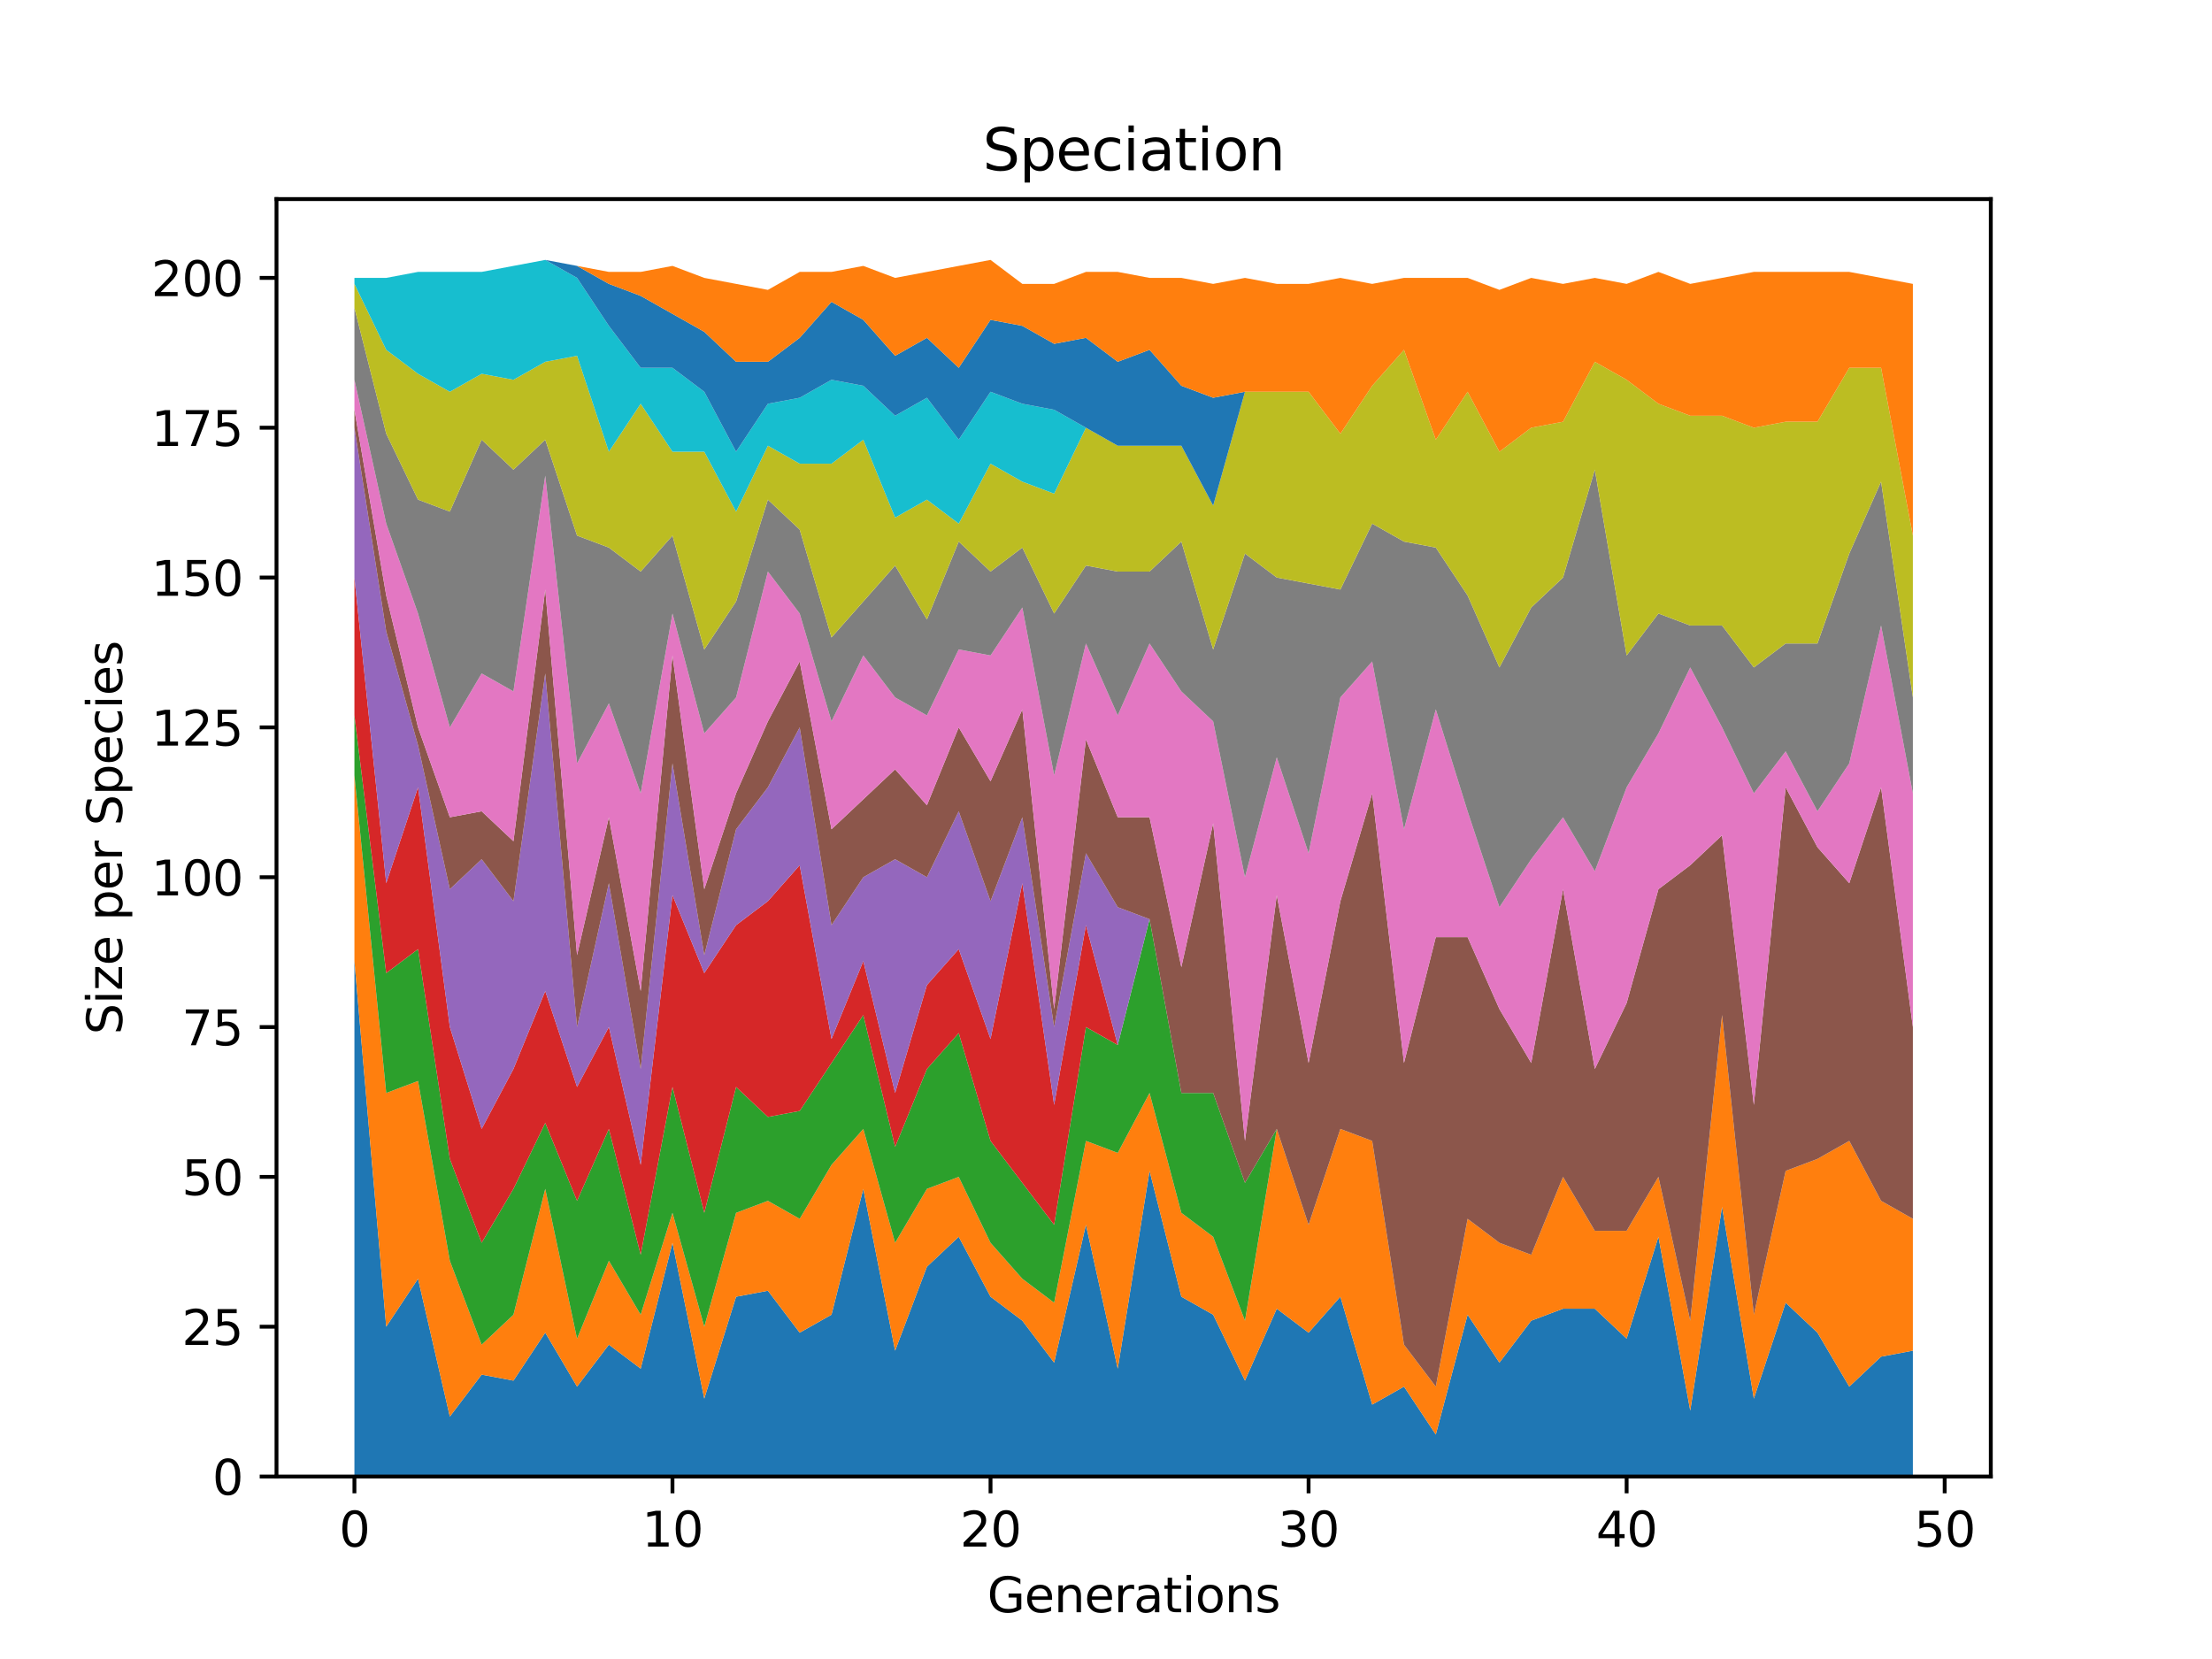 <?xml version="1.0" encoding="utf-8" standalone="no"?>
<!DOCTYPE svg PUBLIC "-//W3C//DTD SVG 1.1//EN"
  "http://www.w3.org/Graphics/SVG/1.1/DTD/svg11.dtd">
<svg xmlns:xlink="http://www.w3.org/1999/xlink" width="460.8pt" height="345.6pt" viewBox="0 0 460.8 345.6" xmlns="http://www.w3.org/2000/svg" version="1.1">
 <defs>
  <style type="text/css">*{stroke-linejoin: round; stroke-linecap: butt}</style>
 </defs>
 <g id="figure_1">
  <g id="patch_1">
   <path d="M 0 345.6 
L 460.8 345.6 
L 460.8 0 
L 0 0 
z
" style="fill: #ffffff"/>
  </g>
  <g id="axes_1">
   <g id="patch_2">
    <path d="M 57.6 307.584 
L 414.72 307.584 
L 414.72 41.472 
L 57.6 41.472 
z
" style="fill: #ffffff"/>
   </g>
   <g id="PolyCollection_1">
    <path d="M 73.833 200.215 
L 73.833 307.584 
L 80.458 307.584 
L 87.084 307.584 
L 93.71 307.584 
L 100.335 307.584 
L 106.961 307.584 
L 113.586 307.584 
L 120.212 307.584 
L 126.838 307.584 
L 133.463 307.584 
L 140.089 307.584 
L 146.714 307.584 
L 153.34 307.584 
L 159.966 307.584 
L 166.591 307.584 
L 173.217 307.584 
L 179.842 307.584 
L 186.468 307.584 
L 193.094 307.584 
L 199.719 307.584 
L 206.345 307.584 
L 212.97 307.584 
L 219.596 307.584 
L 226.222 307.584 
L 232.847 307.584 
L 239.473 307.584 
L 246.098 307.584 
L 252.724 307.584 
L 259.35 307.584 
L 265.975 307.584 
L 272.601 307.584 
L 279.226 307.584 
L 285.852 307.584 
L 292.478 307.584 
L 299.103 307.584 
L 305.729 307.584 
L 312.354 307.584 
L 318.98 307.584 
L 325.606 307.584 
L 332.231 307.584 
L 338.857 307.584 
L 345.482 307.584 
L 352.108 307.584 
L 358.734 307.584 
L 365.359 307.584 
L 371.985 307.584 
L 378.61 307.584 
L 385.236 307.584 
L 391.862 307.584 
L 398.487 307.584 
L 398.487 281.366 
L 398.487 281.366 
L 391.862 282.615 
L 385.236 288.857 
L 378.61 277.621 
L 371.985 271.378 
L 365.359 291.354 
L 358.734 251.403 
L 352.108 293.851 
L 345.482 257.645 
L 338.857 278.869 
L 332.231 272.627 
L 325.606 272.627 
L 318.98 275.124 
L 312.354 283.863 
L 305.729 273.875 
L 299.103 298.845 
L 292.478 288.857 
L 285.852 292.602 
L 279.226 270.13 
L 272.601 277.621 
L 265.975 272.627 
L 259.35 287.608 
L 252.724 273.875 
L 246.098 270.13 
L 239.473 243.912 
L 232.847 285.111 
L 226.222 255.148 
L 219.596 283.863 
L 212.97 275.124 
L 206.345 270.13 
L 199.719 257.645 
L 193.094 263.887 
L 186.468 281.366 
L 179.842 247.657 
L 173.217 273.875 
L 166.591 277.621 
L 159.966 268.881 
L 153.34 270.13 
L 146.714 291.354 
L 140.089 258.894 
L 133.463 285.111 
L 126.838 280.118 
L 120.212 288.857 
L 113.586 277.621 
L 106.961 287.608 
L 100.335 286.36 
L 93.71 295.099 
L 87.084 266.384 
L 80.458 276.372 
L 73.833 200.215 
z
" clip-path="url(#p18961c2642)" style="fill: #1f77b4"/>
   </g>
   <g id="PolyCollection_2">
    <path d="M 73.833 161.513 
L 73.833 200.215 
L 80.458 276.372 
L 87.084 266.384 
L 93.71 295.099 
L 100.335 286.36 
L 106.961 287.608 
L 113.586 277.621 
L 120.212 288.857 
L 126.838 280.118 
L 133.463 285.111 
L 140.089 258.894 
L 146.714 291.354 
L 153.34 270.13 
L 159.966 268.881 
L 166.591 277.621 
L 173.217 273.875 
L 179.842 247.657 
L 186.468 281.366 
L 193.094 263.887 
L 199.719 257.645 
L 206.345 270.13 
L 212.97 275.124 
L 219.596 283.863 
L 226.222 255.148 
L 232.847 285.111 
L 239.473 243.912 
L 246.098 270.13 
L 252.724 273.875 
L 259.35 287.608 
L 265.975 272.627 
L 272.601 277.621 
L 279.226 270.13 
L 285.852 292.602 
L 292.478 288.857 
L 299.103 298.845 
L 305.729 273.875 
L 312.354 283.863 
L 318.98 275.124 
L 325.606 272.627 
L 332.231 272.627 
L 338.857 278.869 
L 345.482 257.645 
L 352.108 293.851 
L 358.734 251.403 
L 365.359 291.354 
L 371.985 271.378 
L 378.61 277.621 
L 385.236 288.857 
L 391.862 282.615 
L 398.487 281.366 
L 398.487 253.9 
L 398.487 253.9 
L 391.862 250.154 
L 385.236 237.67 
L 378.61 241.415 
L 371.985 243.912 
L 365.359 273.875 
L 358.734 211.452 
L 352.108 275.124 
L 345.482 245.16 
L 338.857 256.397 
L 332.231 256.397 
L 325.606 245.16 
L 318.98 261.391 
L 312.354 258.894 
L 305.729 253.9 
L 299.103 288.857 
L 292.478 280.118 
L 285.852 237.67 
L 279.226 235.173 
L 272.601 255.148 
L 265.975 235.173 
L 259.35 275.124 
L 252.724 257.645 
L 246.098 252.651 
L 239.473 227.682 
L 232.847 240.166 
L 226.222 237.67 
L 219.596 271.378 
L 212.97 266.384 
L 206.345 258.894 
L 199.719 245.16 
L 193.094 247.657 
L 186.468 258.894 
L 179.842 235.173 
L 173.217 242.663 
L 166.591 253.9 
L 159.966 250.154 
L 153.34 252.651 
L 146.714 276.372 
L 140.089 252.651 
L 133.463 273.875 
L 126.838 262.639 
L 120.212 278.869 
L 113.586 247.657 
L 106.961 273.875 
L 100.335 280.118 
L 93.71 262.639 
L 87.084 225.185 
L 80.458 227.682 
L 73.833 161.513 
z
" clip-path="url(#p18961c2642)" style="fill: #ff7f0e"/>
   </g>
   <g id="PolyCollection_3">
    <path d="M 73.833 149.028 
L 73.833 161.513 
L 80.458 227.682 
L 87.084 225.185 
L 93.71 262.639 
L 100.335 280.118 
L 106.961 273.875 
L 113.586 247.657 
L 120.212 278.869 
L 126.838 262.639 
L 133.463 273.875 
L 140.089 252.651 
L 146.714 276.372 
L 153.34 252.651 
L 159.966 250.154 
L 166.591 253.9 
L 173.217 242.663 
L 179.842 235.173 
L 186.468 258.894 
L 193.094 247.657 
L 199.719 245.16 
L 206.345 258.894 
L 212.97 266.384 
L 219.596 271.378 
L 226.222 237.67 
L 232.847 240.166 
L 239.473 227.682 
L 246.098 252.651 
L 252.724 257.645 
L 259.35 275.124 
L 265.975 235.173 
L 272.601 255.148 
L 279.226 235.173 
L 285.852 237.67 
L 292.478 280.118 
L 299.103 288.857 
L 305.729 253.9 
L 312.354 258.894 
L 318.98 261.391 
L 325.606 245.16 
L 332.231 256.397 
L 338.857 256.397 
L 345.482 245.16 
L 352.108 275.124 
L 358.734 211.452 
L 365.359 273.875 
L 371.985 243.912 
L 378.61 241.415 
L 385.236 237.67 
L 391.862 250.154 
L 398.487 253.9 
L 398.487 253.9 
L 398.487 253.9 
L 391.862 250.154 
L 385.236 237.67 
L 378.61 241.415 
L 371.985 243.912 
L 365.359 273.875 
L 358.734 211.452 
L 352.108 275.124 
L 345.482 245.16 
L 338.857 256.397 
L 332.231 256.397 
L 325.606 245.16 
L 318.98 261.391 
L 312.354 258.894 
L 305.729 253.9 
L 299.103 288.857 
L 292.478 280.118 
L 285.852 237.67 
L 279.226 235.173 
L 272.601 255.148 
L 265.975 235.173 
L 259.35 246.409 
L 252.724 227.682 
L 246.098 227.682 
L 239.473 191.476 
L 232.847 217.694 
L 226.222 213.949 
L 219.596 255.148 
L 212.97 246.409 
L 206.345 237.67 
L 199.719 215.197 
L 193.094 222.688 
L 186.468 238.918 
L 179.842 211.452 
L 173.217 221.439 
L 166.591 231.427 
L 159.966 232.676 
L 153.34 226.433 
L 146.714 252.651 
L 140.089 226.433 
L 133.463 261.391 
L 126.838 235.173 
L 120.212 250.154 
L 113.586 233.924 
L 106.961 247.657 
L 100.335 258.894 
L 93.71 241.415 
L 87.084 197.718 
L 80.458 202.712 
L 73.833 149.028 
z
" clip-path="url(#p18961c2642)" style="fill: #2ca02c"/>
   </g>
   <g id="PolyCollection_4">
    <path d="M 73.833 120.313 
L 73.833 149.028 
L 80.458 202.712 
L 87.084 197.718 
L 93.71 241.415 
L 100.335 258.894 
L 106.961 247.657 
L 113.586 233.924 
L 120.212 250.154 
L 126.838 235.173 
L 133.463 261.391 
L 140.089 226.433 
L 146.714 252.651 
L 153.34 226.433 
L 159.966 232.676 
L 166.591 231.427 
L 173.217 221.439 
L 179.842 211.452 
L 186.468 238.918 
L 193.094 222.688 
L 199.719 215.197 
L 206.345 237.67 
L 212.97 246.409 
L 219.596 255.148 
L 226.222 213.949 
L 232.847 217.694 
L 239.473 191.476 
L 246.098 227.682 
L 252.724 227.682 
L 259.35 246.409 
L 265.975 235.173 
L 272.601 255.148 
L 279.226 235.173 
L 285.852 237.67 
L 292.478 280.118 
L 299.103 288.857 
L 305.729 253.9 
L 312.354 258.894 
L 318.98 261.391 
L 325.606 245.16 
L 332.231 256.397 
L 338.857 256.397 
L 345.482 245.16 
L 352.108 275.124 
L 358.734 211.452 
L 365.359 273.875 
L 371.985 243.912 
L 378.61 241.415 
L 385.236 237.67 
L 391.862 250.154 
L 398.487 253.9 
L 398.487 253.9 
L 398.487 253.9 
L 391.862 250.154 
L 385.236 237.67 
L 378.61 241.415 
L 371.985 243.912 
L 365.359 273.875 
L 358.734 211.452 
L 352.108 275.124 
L 345.482 245.16 
L 338.857 256.397 
L 332.231 256.397 
L 325.606 245.16 
L 318.98 261.391 
L 312.354 258.894 
L 305.729 253.9 
L 299.103 288.857 
L 292.478 280.118 
L 285.852 237.67 
L 279.226 235.173 
L 272.601 255.148 
L 265.975 235.173 
L 259.35 246.409 
L 252.724 227.682 
L 246.098 227.682 
L 239.473 191.476 
L 232.847 217.694 
L 226.222 192.724 
L 219.596 230.179 
L 212.97 183.985 
L 206.345 216.445 
L 199.719 197.718 
L 193.094 205.209 
L 186.468 227.682 
L 179.842 200.215 
L 173.217 216.445 
L 166.591 180.24 
L 159.966 187.731 
L 153.34 192.724 
L 146.714 202.712 
L 140.089 186.482 
L 133.463 242.663 
L 126.838 213.949 
L 120.212 226.433 
L 113.586 206.458 
L 106.961 222.688 
L 100.335 235.173 
L 93.71 213.949 
L 87.084 164.01 
L 80.458 183.985 
L 73.833 120.313 
z
" clip-path="url(#p18961c2642)" style="fill: #d62728"/>
   </g>
   <g id="PolyCollection_5">
    <path d="M 73.833 89.101 
L 73.833 120.313 
L 80.458 183.985 
L 87.084 164.01 
L 93.71 213.949 
L 100.335 235.173 
L 106.961 222.688 
L 113.586 206.458 
L 120.212 226.433 
L 126.838 213.949 
L 133.463 242.663 
L 140.089 186.482 
L 146.714 202.712 
L 153.34 192.724 
L 159.966 187.731 
L 166.591 180.24 
L 173.217 216.445 
L 179.842 200.215 
L 186.468 227.682 
L 193.094 205.209 
L 199.719 197.718 
L 206.345 216.445 
L 212.97 183.985 
L 219.596 230.179 
L 226.222 192.724 
L 232.847 217.694 
L 239.473 191.476 
L 246.098 227.682 
L 252.724 227.682 
L 259.35 246.409 
L 265.975 235.173 
L 272.601 255.148 
L 279.226 235.173 
L 285.852 237.67 
L 292.478 280.118 
L 299.103 288.857 
L 305.729 253.9 
L 312.354 258.894 
L 318.98 261.391 
L 325.606 245.16 
L 332.231 256.397 
L 338.857 256.397 
L 345.482 245.16 
L 352.108 275.124 
L 358.734 211.452 
L 365.359 273.875 
L 371.985 243.912 
L 378.61 241.415 
L 385.236 237.67 
L 391.862 250.154 
L 398.487 253.9 
L 398.487 253.9 
L 398.487 253.9 
L 391.862 250.154 
L 385.236 237.67 
L 378.61 241.415 
L 371.985 243.912 
L 365.359 273.875 
L 358.734 211.452 
L 352.108 275.124 
L 345.482 245.16 
L 338.857 256.397 
L 332.231 256.397 
L 325.606 245.16 
L 318.98 261.391 
L 312.354 258.894 
L 305.729 253.9 
L 299.103 288.857 
L 292.478 280.118 
L 285.852 237.67 
L 279.226 235.173 
L 272.601 255.148 
L 265.975 235.173 
L 259.35 246.409 
L 252.724 227.682 
L 246.098 227.682 
L 239.473 191.476 
L 232.847 188.979 
L 226.222 177.743 
L 219.596 213.949 
L 212.97 170.252 
L 206.345 187.731 
L 199.719 169.004 
L 193.094 182.737 
L 186.468 178.991 
L 179.842 182.737 
L 173.217 192.724 
L 166.591 151.525 
L 159.966 164.01 
L 153.34 172.749 
L 146.714 198.967 
L 140.089 159.016 
L 133.463 222.688 
L 126.838 183.985 
L 120.212 213.949 
L 113.586 140.289 
L 106.961 187.731 
L 100.335 178.991 
L 93.71 185.234 
L 87.084 155.27 
L 80.458 131.549 
L 73.833 89.101 
z
" clip-path="url(#p18961c2642)" style="fill: #9467bd"/>
   </g>
   <g id="PolyCollection_6">
    <path d="M 73.833 85.356 
L 73.833 89.101 
L 80.458 131.549 
L 87.084 155.27 
L 93.71 185.234 
L 100.335 178.991 
L 106.961 187.731 
L 113.586 140.289 
L 120.212 213.949 
L 126.838 183.985 
L 133.463 222.688 
L 140.089 159.016 
L 146.714 198.967 
L 153.34 172.749 
L 159.966 164.01 
L 166.591 151.525 
L 173.217 192.724 
L 179.842 182.737 
L 186.468 178.991 
L 193.094 182.737 
L 199.719 169.004 
L 206.345 187.731 
L 212.97 170.252 
L 219.596 213.949 
L 226.222 177.743 
L 232.847 188.979 
L 239.473 191.476 
L 246.098 227.682 
L 252.724 227.682 
L 259.35 246.409 
L 265.975 235.173 
L 272.601 255.148 
L 279.226 235.173 
L 285.852 237.67 
L 292.478 280.118 
L 299.103 288.857 
L 305.729 253.9 
L 312.354 258.894 
L 318.98 261.391 
L 325.606 245.16 
L 332.231 256.397 
L 338.857 256.397 
L 345.482 245.16 
L 352.108 275.124 
L 358.734 211.452 
L 365.359 273.875 
L 371.985 243.912 
L 378.61 241.415 
L 385.236 237.67 
L 391.862 250.154 
L 398.487 253.9 
L 398.487 213.949 
L 398.487 213.949 
L 391.862 164.01 
L 385.236 183.985 
L 378.61 176.494 
L 371.985 164.01 
L 365.359 230.179 
L 358.734 173.997 
L 352.108 180.24 
L 345.482 185.234 
L 338.857 208.955 
L 332.231 222.688 
L 325.606 185.234 
L 318.98 221.439 
L 312.354 210.203 
L 305.729 195.221 
L 299.103 195.221 
L 292.478 221.439 
L 285.852 165.258 
L 279.226 187.731 
L 272.601 221.439 
L 265.975 186.482 
L 259.35 237.67 
L 252.724 171.5 
L 246.098 201.464 
L 239.473 170.252 
L 232.847 170.252 
L 226.222 154.022 
L 219.596 210.203 
L 212.97 147.779 
L 206.345 162.761 
L 199.719 151.525 
L 193.094 167.755 
L 186.468 160.264 
L 179.842 166.507 
L 173.217 172.749 
L 166.591 137.792 
L 159.966 150.276 
L 153.34 165.258 
L 146.714 185.234 
L 140.089 136.543 
L 133.463 206.458 
L 126.838 170.252 
L 120.212 198.967 
L 113.586 122.81 
L 106.961 175.246 
L 100.335 169.004 
L 93.71 170.252 
L 87.084 151.525 
L 80.458 124.058 
L 73.833 85.356 
z
" clip-path="url(#p18961c2642)" style="fill: #8c564b"/>
   </g>
   <g id="PolyCollection_7">
    <path d="M 73.833 79.113 
L 73.833 85.356 
L 80.458 124.058 
L 87.084 151.525 
L 93.71 170.252 
L 100.335 169.004 
L 106.961 175.246 
L 113.586 122.81 
L 120.212 198.967 
L 126.838 170.252 
L 133.463 206.458 
L 140.089 136.543 
L 146.714 185.234 
L 153.34 165.258 
L 159.966 150.276 
L 166.591 137.792 
L 173.217 172.749 
L 179.842 166.507 
L 186.468 160.264 
L 193.094 167.755 
L 199.719 151.525 
L 206.345 162.761 
L 212.97 147.779 
L 219.596 210.203 
L 226.222 154.022 
L 232.847 170.252 
L 239.473 170.252 
L 246.098 201.464 
L 252.724 171.5 
L 259.35 237.67 
L 265.975 186.482 
L 272.601 221.439 
L 279.226 187.731 
L 285.852 165.258 
L 292.478 221.439 
L 299.103 195.221 
L 305.729 195.221 
L 312.354 210.203 
L 318.98 221.439 
L 325.606 185.234 
L 332.231 222.688 
L 338.857 208.955 
L 345.482 185.234 
L 352.108 180.24 
L 358.734 173.997 
L 365.359 230.179 
L 371.985 164.01 
L 378.61 176.494 
L 385.236 183.985 
L 391.862 164.01 
L 398.487 213.949 
L 398.487 165.258 
L 398.487 165.258 
L 391.862 130.301 
L 385.236 159.016 
L 378.61 169.004 
L 371.985 156.519 
L 365.359 165.258 
L 358.734 151.525 
L 352.108 139.04 
L 345.482 152.773 
L 338.857 164.01 
L 332.231 181.488 
L 325.606 170.252 
L 318.98 178.991 
L 312.354 188.979 
L 305.729 169.004 
L 299.103 147.779 
L 292.478 172.749 
L 285.852 137.792 
L 279.226 145.283 
L 272.601 177.743 
L 265.975 157.767 
L 259.35 182.737 
L 252.724 150.276 
L 246.098 144.034 
L 239.473 134.046 
L 232.847 149.028 
L 226.222 134.046 
L 219.596 161.513 
L 212.97 126.555 
L 206.345 136.543 
L 199.719 135.295 
L 193.094 149.028 
L 186.468 145.283 
L 179.842 136.543 
L 173.217 150.276 
L 166.591 127.804 
L 159.966 119.065 
L 153.34 145.283 
L 146.714 152.773 
L 140.089 127.804 
L 133.463 165.258 
L 126.838 146.531 
L 120.212 159.016 
L 113.586 99.089 
L 106.961 144.034 
L 100.335 140.289 
L 93.71 151.525 
L 87.084 127.804 
L 80.458 109.077 
L 73.833 79.113 
z
" clip-path="url(#p18961c2642)" style="fill: #e377c2"/>
   </g>
   <g id="PolyCollection_8">
    <path d="M 73.833 64.132 
L 73.833 79.113 
L 80.458 109.077 
L 87.084 127.804 
L 93.71 151.525 
L 100.335 140.289 
L 106.961 144.034 
L 113.586 99.089 
L 120.212 159.016 
L 126.838 146.531 
L 133.463 165.258 
L 140.089 127.804 
L 146.714 152.773 
L 153.34 145.283 
L 159.966 119.065 
L 166.591 127.804 
L 173.217 150.276 
L 179.842 136.543 
L 186.468 145.283 
L 193.094 149.028 
L 199.719 135.295 
L 206.345 136.543 
L 212.97 126.555 
L 219.596 161.513 
L 226.222 134.046 
L 232.847 149.028 
L 239.473 134.046 
L 246.098 144.034 
L 252.724 150.276 
L 259.35 182.737 
L 265.975 157.767 
L 272.601 177.743 
L 279.226 145.283 
L 285.852 137.792 
L 292.478 172.749 
L 299.103 147.779 
L 305.729 169.004 
L 312.354 188.979 
L 318.98 178.991 
L 325.606 170.252 
L 332.231 181.488 
L 338.857 164.01 
L 345.482 152.773 
L 352.108 139.04 
L 358.734 151.525 
L 365.359 165.258 
L 371.985 156.519 
L 378.61 169.004 
L 385.236 159.016 
L 391.862 130.301 
L 398.487 165.258 
L 398.487 145.283 
L 398.487 145.283 
L 391.862 100.337 
L 385.236 115.319 
L 378.61 134.046 
L 371.985 134.046 
L 365.359 139.04 
L 358.734 130.301 
L 352.108 130.301 
L 345.482 127.804 
L 338.857 136.543 
L 332.231 97.841 
L 325.606 120.313 
L 318.98 126.555 
L 312.354 139.04 
L 305.729 124.058 
L 299.103 114.071 
L 292.478 112.822 
L 285.852 109.077 
L 279.226 122.81 
L 272.601 121.562 
L 265.975 120.313 
L 259.35 115.319 
L 252.724 135.295 
L 246.098 112.822 
L 239.473 119.065 
L 232.847 119.065 
L 226.222 117.816 
L 219.596 127.804 
L 212.97 114.071 
L 206.345 119.065 
L 199.719 112.822 
L 193.094 129.052 
L 186.468 117.816 
L 179.842 125.307 
L 173.217 132.798 
L 166.591 110.325 
L 159.966 104.083 
L 153.34 125.307 
L 146.714 135.295 
L 140.089 111.574 
L 133.463 119.065 
L 126.838 114.071 
L 120.212 111.574 
L 113.586 91.598 
L 106.961 97.841 
L 100.335 91.598 
L 93.71 106.58 
L 87.084 104.083 
L 80.458 90.35 
L 73.833 64.132 
z
" clip-path="url(#p18961c2642)" style="fill: #7f7f7f"/>
   </g>
   <g id="PolyCollection_9">
    <path d="M 73.833 59.138 
L 73.833 64.132 
L 80.458 90.35 
L 87.084 104.083 
L 93.71 106.58 
L 100.335 91.598 
L 106.961 97.841 
L 113.586 91.598 
L 120.212 111.574 
L 126.838 114.071 
L 133.463 119.065 
L 140.089 111.574 
L 146.714 135.295 
L 153.34 125.307 
L 159.966 104.083 
L 166.591 110.325 
L 173.217 132.798 
L 179.842 125.307 
L 186.468 117.816 
L 193.094 129.052 
L 199.719 112.822 
L 206.345 119.065 
L 212.97 114.071 
L 219.596 127.804 
L 226.222 117.816 
L 232.847 119.065 
L 239.473 119.065 
L 246.098 112.822 
L 252.724 135.295 
L 259.35 115.319 
L 265.975 120.313 
L 272.601 121.562 
L 279.226 122.81 
L 285.852 109.077 
L 292.478 112.822 
L 299.103 114.071 
L 305.729 124.058 
L 312.354 139.04 
L 318.98 126.555 
L 325.606 120.313 
L 332.231 97.841 
L 338.857 136.543 
L 345.482 127.804 
L 352.108 130.301 
L 358.734 130.301 
L 365.359 139.04 
L 371.985 134.046 
L 378.61 134.046 
L 385.236 115.319 
L 391.862 100.337 
L 398.487 145.283 
L 398.487 111.574 
L 398.487 111.574 
L 391.862 76.617 
L 385.236 76.617 
L 378.61 87.853 
L 371.985 87.853 
L 365.359 89.101 
L 358.734 86.604 
L 352.108 86.604 
L 345.482 84.107 
L 338.857 79.113 
L 332.231 75.368 
L 325.606 87.853 
L 318.98 89.101 
L 312.354 94.095 
L 305.729 81.61 
L 299.103 91.598 
L 292.478 72.871 
L 285.852 80.362 
L 279.226 90.35 
L 272.601 81.61 
L 265.975 81.61 
L 259.35 81.61 
L 252.724 105.331 
L 246.098 92.847 
L 239.473 92.847 
L 232.847 92.847 
L 226.222 89.101 
L 219.596 102.834 
L 212.97 100.337 
L 206.345 96.592 
L 199.719 109.077 
L 193.094 104.083 
L 186.468 107.828 
L 179.842 91.598 
L 173.217 96.592 
L 166.591 96.592 
L 159.966 92.847 
L 153.34 106.58 
L 146.714 94.095 
L 140.089 94.095 
L 133.463 84.107 
L 126.838 94.095 
L 120.212 74.12 
L 113.586 75.368 
L 106.961 79.113 
L 100.335 77.865 
L 93.71 81.61 
L 87.084 77.865 
L 80.458 72.871 
L 73.833 59.138 
z
" clip-path="url(#p18961c2642)" style="fill: #bcbd22"/>
   </g>
   <g id="PolyCollection_10">
    <path d="M 73.833 57.889 
L 73.833 59.138 
L 80.458 72.871 
L 87.084 77.865 
L 93.71 81.61 
L 100.335 77.865 
L 106.961 79.113 
L 113.586 75.368 
L 120.212 74.12 
L 126.838 94.095 
L 133.463 84.107 
L 140.089 94.095 
L 146.714 94.095 
L 153.34 106.58 
L 159.966 92.847 
L 166.591 96.592 
L 173.217 96.592 
L 179.842 91.598 
L 186.468 107.828 
L 193.094 104.083 
L 199.719 109.077 
L 206.345 96.592 
L 212.97 100.337 
L 219.596 102.834 
L 226.222 89.101 
L 232.847 92.847 
L 239.473 92.847 
L 246.098 92.847 
L 252.724 105.331 
L 259.35 81.61 
L 265.975 81.61 
L 272.601 81.61 
L 279.226 90.35 
L 285.852 80.362 
L 292.478 72.871 
L 299.103 91.598 
L 305.729 81.61 
L 312.354 94.095 
L 318.98 89.101 
L 325.606 87.853 
L 332.231 75.368 
L 338.857 79.113 
L 345.482 84.107 
L 352.108 86.604 
L 358.734 86.604 
L 365.359 89.101 
L 371.985 87.853 
L 378.61 87.853 
L 385.236 76.617 
L 391.862 76.617 
L 398.487 111.574 
L 398.487 111.574 
L 398.487 111.574 
L 391.862 76.617 
L 385.236 76.617 
L 378.61 87.853 
L 371.985 87.853 
L 365.359 89.101 
L 358.734 86.604 
L 352.108 86.604 
L 345.482 84.107 
L 338.857 79.113 
L 332.231 75.368 
L 325.606 87.853 
L 318.98 89.101 
L 312.354 94.095 
L 305.729 81.61 
L 299.103 91.598 
L 292.478 72.871 
L 285.852 80.362 
L 279.226 90.35 
L 272.601 81.61 
L 265.975 81.61 
L 259.35 81.61 
L 252.724 105.331 
L 246.098 92.847 
L 239.473 92.847 
L 232.847 92.847 
L 226.222 89.101 
L 219.596 85.356 
L 212.97 84.107 
L 206.345 81.61 
L 199.719 91.598 
L 193.094 82.859 
L 186.468 86.604 
L 179.842 80.362 
L 173.217 79.113 
L 166.591 82.859 
L 159.966 84.107 
L 153.34 94.095 
L 146.714 81.61 
L 140.089 76.617 
L 133.463 76.617 
L 126.838 67.877 
L 120.212 57.889 
L 113.586 54.144 
L 106.961 55.392 
L 100.335 56.641 
L 93.71 56.641 
L 87.084 56.641 
L 80.458 57.889 
L 73.833 57.889 
z
" clip-path="url(#p18961c2642)" style="fill: #17becf"/>
   </g>
   <g id="PolyCollection_11">
    <path d="M 73.833 57.889 
L 73.833 57.889 
L 80.458 57.889 
L 87.084 56.641 
L 93.71 56.641 
L 100.335 56.641 
L 106.961 55.392 
L 113.586 54.144 
L 120.212 57.889 
L 126.838 67.877 
L 133.463 76.617 
L 140.089 76.617 
L 146.714 81.61 
L 153.34 94.095 
L 159.966 84.107 
L 166.591 82.859 
L 173.217 79.113 
L 179.842 80.362 
L 186.468 86.604 
L 193.094 82.859 
L 199.719 91.598 
L 206.345 81.61 
L 212.97 84.107 
L 219.596 85.356 
L 226.222 89.101 
L 232.847 92.847 
L 239.473 92.847 
L 246.098 92.847 
L 252.724 105.331 
L 259.35 81.61 
L 265.975 81.61 
L 272.601 81.61 
L 279.226 90.35 
L 285.852 80.362 
L 292.478 72.871 
L 299.103 91.598 
L 305.729 81.61 
L 312.354 94.095 
L 318.98 89.101 
L 325.606 87.853 
L 332.231 75.368 
L 338.857 79.113 
L 345.482 84.107 
L 352.108 86.604 
L 358.734 86.604 
L 365.359 89.101 
L 371.985 87.853 
L 378.61 87.853 
L 385.236 76.617 
L 391.862 76.617 
L 398.487 111.574 
L 398.487 111.574 
L 398.487 111.574 
L 391.862 76.617 
L 385.236 76.617 
L 378.61 87.853 
L 371.985 87.853 
L 365.359 89.101 
L 358.734 86.604 
L 352.108 86.604 
L 345.482 84.107 
L 338.857 79.113 
L 332.231 75.368 
L 325.606 87.853 
L 318.98 89.101 
L 312.354 94.095 
L 305.729 81.61 
L 299.103 91.598 
L 292.478 72.871 
L 285.852 80.362 
L 279.226 90.35 
L 272.601 81.61 
L 265.975 81.61 
L 259.35 81.61 
L 252.724 82.859 
L 246.098 80.362 
L 239.473 72.871 
L 232.847 75.368 
L 226.222 70.374 
L 219.596 71.623 
L 212.97 67.877 
L 206.345 66.629 
L 199.719 76.617 
L 193.094 70.374 
L 186.468 74.12 
L 179.842 66.629 
L 173.217 62.883 
L 166.591 70.374 
L 159.966 75.368 
L 153.34 75.368 
L 146.714 69.126 
L 140.089 65.38 
L 133.463 61.635 
L 126.838 59.138 
L 120.212 55.392 
L 113.586 54.144 
L 106.961 55.392 
L 100.335 56.641 
L 93.71 56.641 
L 87.084 56.641 
L 80.458 57.889 
L 73.833 57.889 
z
" clip-path="url(#p18961c2642)" style="fill: #1f77b4"/>
   </g>
   <g id="PolyCollection_12">
    <path d="M 73.833 57.889 
L 73.833 57.889 
L 80.458 57.889 
L 87.084 56.641 
L 93.71 56.641 
L 100.335 56.641 
L 106.961 55.392 
L 113.586 54.144 
L 120.212 55.392 
L 126.838 59.138 
L 133.463 61.635 
L 140.089 65.38 
L 146.714 69.126 
L 153.34 75.368 
L 159.966 75.368 
L 166.591 70.374 
L 173.217 62.883 
L 179.842 66.629 
L 186.468 74.12 
L 193.094 70.374 
L 199.719 76.617 
L 206.345 66.629 
L 212.97 67.877 
L 219.596 71.623 
L 226.222 70.374 
L 232.847 75.368 
L 239.473 72.871 
L 246.098 80.362 
L 252.724 82.859 
L 259.35 81.61 
L 265.975 81.61 
L 272.601 81.61 
L 279.226 90.35 
L 285.852 80.362 
L 292.478 72.871 
L 299.103 91.598 
L 305.729 81.61 
L 312.354 94.095 
L 318.98 89.101 
L 325.606 87.853 
L 332.231 75.368 
L 338.857 79.113 
L 345.482 84.107 
L 352.108 86.604 
L 358.734 86.604 
L 365.359 89.101 
L 371.985 87.853 
L 378.61 87.853 
L 385.236 76.617 
L 391.862 76.617 
L 398.487 111.574 
L 398.487 59.138 
L 398.487 59.138 
L 391.862 57.889 
L 385.236 56.641 
L 378.61 56.641 
L 371.985 56.641 
L 365.359 56.641 
L 358.734 57.889 
L 352.108 59.138 
L 345.482 56.641 
L 338.857 59.138 
L 332.231 57.889 
L 325.606 59.138 
L 318.98 57.889 
L 312.354 60.386 
L 305.729 57.889 
L 299.103 57.889 
L 292.478 57.889 
L 285.852 59.138 
L 279.226 57.889 
L 272.601 59.138 
L 265.975 59.138 
L 259.35 57.889 
L 252.724 59.138 
L 246.098 57.889 
L 239.473 57.889 
L 232.847 56.641 
L 226.222 56.641 
L 219.596 59.138 
L 212.97 59.138 
L 206.345 54.144 
L 199.719 55.392 
L 193.094 56.641 
L 186.468 57.889 
L 179.842 55.392 
L 173.217 56.641 
L 166.591 56.641 
L 159.966 60.386 
L 153.34 59.138 
L 146.714 57.889 
L 140.089 55.392 
L 133.463 56.641 
L 126.838 56.641 
L 120.212 55.392 
L 113.586 54.144 
L 106.961 55.392 
L 100.335 56.641 
L 93.71 56.641 
L 87.084 56.641 
L 80.458 57.889 
L 73.833 57.889 
z
" clip-path="url(#p18961c2642)" style="fill: #ff7f0e"/>
   </g>
   <g id="matplotlib.axis_1">
    <g id="xtick_1">
     <g id="line2d_1">
      <defs>
       <path id="me3eb4265bf" d="M 0 0 
L 0 3.5 
" style="stroke: #000000; stroke-width: 0.8"/>
      </defs>
      <g>
       <use xlink:href="#me3eb4265bf" x="73.833" y="307.584" style="stroke: #000000; stroke-width: 0.8"/>
      </g>
     </g>
     <g id="text_1">
      <!-- 0 -->
      <g transform="translate(70.651 322.182) scale(0.1 -0.1)">
       <defs>
        <path id="DejaVuSans-30" d="M 2034 4250 
Q 1547 4250 1301 3770 
Q 1056 3291 1056 2328 
Q 1056 1369 1301 889 
Q 1547 409 2034 409 
Q 2525 409 2770 889 
Q 3016 1369 3016 2328 
Q 3016 3291 2770 3770 
Q 2525 4250 2034 4250 
z
M 2034 4750 
Q 2819 4750 3233 4129 
Q 3647 3509 3647 2328 
Q 3647 1150 3233 529 
Q 2819 -91 2034 -91 
Q 1250 -91 836 529 
Q 422 1150 422 2328 
Q 422 3509 836 4129 
Q 1250 4750 2034 4750 
z
" transform="scale(0.016)"/>
       </defs>
       <use xlink:href="#DejaVuSans-30"/>
      </g>
     </g>
    </g>
    <g id="xtick_2">
     <g id="line2d_2">
      <g>
       <use xlink:href="#me3eb4265bf" x="140.089" y="307.584" style="stroke: #000000; stroke-width: 0.8"/>
      </g>
     </g>
     <g id="text_2">
      <!-- 10 -->
      <g transform="translate(133.726 322.182) scale(0.1 -0.1)">
       <defs>
        <path id="DejaVuSans-31" d="M 794 531 
L 1825 531 
L 1825 4091 
L 703 3866 
L 703 4441 
L 1819 4666 
L 2450 4666 
L 2450 531 
L 3481 531 
L 3481 0 
L 794 0 
L 794 531 
z
" transform="scale(0.016)"/>
       </defs>
       <use xlink:href="#DejaVuSans-31"/>
       <use xlink:href="#DejaVuSans-30" x="63.623"/>
      </g>
     </g>
    </g>
    <g id="xtick_3">
     <g id="line2d_3">
      <g>
       <use xlink:href="#me3eb4265bf" x="206.345" y="307.584" style="stroke: #000000; stroke-width: 0.8"/>
      </g>
     </g>
     <g id="text_3">
      <!-- 20 -->
      <g transform="translate(199.982 322.182) scale(0.1 -0.1)">
       <defs>
        <path id="DejaVuSans-32" d="M 1228 531 
L 3431 531 
L 3431 0 
L 469 0 
L 469 531 
Q 828 903 1448 1529 
Q 2069 2156 2228 2338 
Q 2531 2678 2651 2914 
Q 2772 3150 2772 3378 
Q 2772 3750 2511 3984 
Q 2250 4219 1831 4219 
Q 1534 4219 1204 4116 
Q 875 4013 500 3803 
L 500 4441 
Q 881 4594 1212 4672 
Q 1544 4750 1819 4750 
Q 2544 4750 2975 4387 
Q 3406 4025 3406 3419 
Q 3406 3131 3298 2873 
Q 3191 2616 2906 2266 
Q 2828 2175 2409 1742 
Q 1991 1309 1228 531 
z
" transform="scale(0.016)"/>
       </defs>
       <use xlink:href="#DejaVuSans-32"/>
       <use xlink:href="#DejaVuSans-30" x="63.623"/>
      </g>
     </g>
    </g>
    <g id="xtick_4">
     <g id="line2d_4">
      <g>
       <use xlink:href="#me3eb4265bf" x="272.601" y="307.584" style="stroke: #000000; stroke-width: 0.8"/>
      </g>
     </g>
     <g id="text_4">
      <!-- 30 -->
      <g transform="translate(266.238 322.182) scale(0.1 -0.1)">
       <defs>
        <path id="DejaVuSans-33" d="M 2597 2516 
Q 3050 2419 3304 2112 
Q 3559 1806 3559 1356 
Q 3559 666 3084 287 
Q 2609 -91 1734 -91 
Q 1441 -91 1130 -33 
Q 819 25 488 141 
L 488 750 
Q 750 597 1062 519 
Q 1375 441 1716 441 
Q 2309 441 2620 675 
Q 2931 909 2931 1356 
Q 2931 1769 2642 2001 
Q 2353 2234 1838 2234 
L 1294 2234 
L 1294 2753 
L 1863 2753 
Q 2328 2753 2575 2939 
Q 2822 3125 2822 3475 
Q 2822 3834 2567 4026 
Q 2313 4219 1838 4219 
Q 1578 4219 1281 4162 
Q 984 4106 628 3988 
L 628 4550 
Q 988 4650 1302 4700 
Q 1616 4750 1894 4750 
Q 2613 4750 3031 4423 
Q 3450 4097 3450 3541 
Q 3450 3153 3228 2886 
Q 3006 2619 2597 2516 
z
" transform="scale(0.016)"/>
       </defs>
       <use xlink:href="#DejaVuSans-33"/>
       <use xlink:href="#DejaVuSans-30" x="63.623"/>
      </g>
     </g>
    </g>
    <g id="xtick_5">
     <g id="line2d_5">
      <g>
       <use xlink:href="#me3eb4265bf" x="338.857" y="307.584" style="stroke: #000000; stroke-width: 0.8"/>
      </g>
     </g>
     <g id="text_5">
      <!-- 40 -->
      <g transform="translate(332.494 322.182) scale(0.1 -0.1)">
       <defs>
        <path id="DejaVuSans-34" d="M 2419 4116 
L 825 1625 
L 2419 1625 
L 2419 4116 
z
M 2253 4666 
L 3047 4666 
L 3047 1625 
L 3713 1625 
L 3713 1100 
L 3047 1100 
L 3047 0 
L 2419 0 
L 2419 1100 
L 313 1100 
L 313 1709 
L 2253 4666 
z
" transform="scale(0.016)"/>
       </defs>
       <use xlink:href="#DejaVuSans-34"/>
       <use xlink:href="#DejaVuSans-30" x="63.623"/>
      </g>
     </g>
    </g>
    <g id="xtick_6">
     <g id="line2d_6">
      <g>
       <use xlink:href="#me3eb4265bf" x="405.113" y="307.584" style="stroke: #000000; stroke-width: 0.8"/>
      </g>
     </g>
     <g id="text_6">
      <!-- 50 -->
      <g transform="translate(398.75 322.182) scale(0.1 -0.1)">
       <defs>
        <path id="DejaVuSans-35" d="M 691 4666 
L 3169 4666 
L 3169 4134 
L 1269 4134 
L 1269 2991 
Q 1406 3038 1543 3061 
Q 1681 3084 1819 3084 
Q 2600 3084 3056 2656 
Q 3513 2228 3513 1497 
Q 3513 744 3044 326 
Q 2575 -91 1722 -91 
Q 1428 -91 1123 -41 
Q 819 9 494 109 
L 494 744 
Q 775 591 1075 516 
Q 1375 441 1709 441 
Q 2250 441 2565 725 
Q 2881 1009 2881 1497 
Q 2881 1984 2565 2268 
Q 2250 2553 1709 2553 
Q 1456 2553 1204 2497 
Q 953 2441 691 2322 
L 691 4666 
z
" transform="scale(0.016)"/>
       </defs>
       <use xlink:href="#DejaVuSans-35"/>
       <use xlink:href="#DejaVuSans-30" x="63.623"/>
      </g>
     </g>
    </g>
    <g id="text_7">
     <!-- Generations -->
     <g transform="translate(205.662 335.861) scale(0.1 -0.1)">
      <defs>
       <path id="DejaVuSans-47" d="M 3809 666 
L 3809 1919 
L 2778 1919 
L 2778 2438 
L 4434 2438 
L 4434 434 
Q 4069 175 3628 42 
Q 3188 -91 2688 -91 
Q 1594 -91 976 548 
Q 359 1188 359 2328 
Q 359 3472 976 4111 
Q 1594 4750 2688 4750 
Q 3144 4750 3555 4637 
Q 3966 4525 4313 4306 
L 4313 3634 
Q 3963 3931 3569 4081 
Q 3175 4231 2741 4231 
Q 1884 4231 1454 3753 
Q 1025 3275 1025 2328 
Q 1025 1384 1454 906 
Q 1884 428 2741 428 
Q 3075 428 3337 486 
Q 3600 544 3809 666 
z
" transform="scale(0.016)"/>
       <path id="DejaVuSans-65" d="M 3597 1894 
L 3597 1613 
L 953 1613 
Q 991 1019 1311 708 
Q 1631 397 2203 397 
Q 2534 397 2845 478 
Q 3156 559 3463 722 
L 3463 178 
Q 3153 47 2828 -22 
Q 2503 -91 2169 -91 
Q 1331 -91 842 396 
Q 353 884 353 1716 
Q 353 2575 817 3079 
Q 1281 3584 2069 3584 
Q 2775 3584 3186 3129 
Q 3597 2675 3597 1894 
z
M 3022 2063 
Q 3016 2534 2758 2815 
Q 2500 3097 2075 3097 
Q 1594 3097 1305 2825 
Q 1016 2553 972 2059 
L 3022 2063 
z
" transform="scale(0.016)"/>
       <path id="DejaVuSans-6e" d="M 3513 2113 
L 3513 0 
L 2938 0 
L 2938 2094 
Q 2938 2591 2744 2837 
Q 2550 3084 2163 3084 
Q 1697 3084 1428 2787 
Q 1159 2491 1159 1978 
L 1159 0 
L 581 0 
L 581 3500 
L 1159 3500 
L 1159 2956 
Q 1366 3272 1645 3428 
Q 1925 3584 2291 3584 
Q 2894 3584 3203 3211 
Q 3513 2838 3513 2113 
z
" transform="scale(0.016)"/>
       <path id="DejaVuSans-72" d="M 2631 2963 
Q 2534 3019 2420 3045 
Q 2306 3072 2169 3072 
Q 1681 3072 1420 2755 
Q 1159 2438 1159 1844 
L 1159 0 
L 581 0 
L 581 3500 
L 1159 3500 
L 1159 2956 
Q 1341 3275 1631 3429 
Q 1922 3584 2338 3584 
Q 2397 3584 2469 3576 
Q 2541 3569 2628 3553 
L 2631 2963 
z
" transform="scale(0.016)"/>
       <path id="DejaVuSans-61" d="M 2194 1759 
Q 1497 1759 1228 1600 
Q 959 1441 959 1056 
Q 959 750 1161 570 
Q 1363 391 1709 391 
Q 2188 391 2477 730 
Q 2766 1069 2766 1631 
L 2766 1759 
L 2194 1759 
z
M 3341 1997 
L 3341 0 
L 2766 0 
L 2766 531 
Q 2569 213 2275 61 
Q 1981 -91 1556 -91 
Q 1019 -91 701 211 
Q 384 513 384 1019 
Q 384 1609 779 1909 
Q 1175 2209 1959 2209 
L 2766 2209 
L 2766 2266 
Q 2766 2663 2505 2880 
Q 2244 3097 1772 3097 
Q 1472 3097 1187 3025 
Q 903 2953 641 2809 
L 641 3341 
Q 956 3463 1253 3523 
Q 1550 3584 1831 3584 
Q 2591 3584 2966 3190 
Q 3341 2797 3341 1997 
z
" transform="scale(0.016)"/>
       <path id="DejaVuSans-74" d="M 1172 4494 
L 1172 3500 
L 2356 3500 
L 2356 3053 
L 1172 3053 
L 1172 1153 
Q 1172 725 1289 603 
Q 1406 481 1766 481 
L 2356 481 
L 2356 0 
L 1766 0 
Q 1100 0 847 248 
Q 594 497 594 1153 
L 594 3053 
L 172 3053 
L 172 3500 
L 594 3500 
L 594 4494 
L 1172 4494 
z
" transform="scale(0.016)"/>
       <path id="DejaVuSans-69" d="M 603 3500 
L 1178 3500 
L 1178 0 
L 603 0 
L 603 3500 
z
M 603 4863 
L 1178 4863 
L 1178 4134 
L 603 4134 
L 603 4863 
z
" transform="scale(0.016)"/>
       <path id="DejaVuSans-6f" d="M 1959 3097 
Q 1497 3097 1228 2736 
Q 959 2375 959 1747 
Q 959 1119 1226 758 
Q 1494 397 1959 397 
Q 2419 397 2687 759 
Q 2956 1122 2956 1747 
Q 2956 2369 2687 2733 
Q 2419 3097 1959 3097 
z
M 1959 3584 
Q 2709 3584 3137 3096 
Q 3566 2609 3566 1747 
Q 3566 888 3137 398 
Q 2709 -91 1959 -91 
Q 1206 -91 779 398 
Q 353 888 353 1747 
Q 353 2609 779 3096 
Q 1206 3584 1959 3584 
z
" transform="scale(0.016)"/>
       <path id="DejaVuSans-73" d="M 2834 3397 
L 2834 2853 
Q 2591 2978 2328 3040 
Q 2066 3103 1784 3103 
Q 1356 3103 1142 2972 
Q 928 2841 928 2578 
Q 928 2378 1081 2264 
Q 1234 2150 1697 2047 
L 1894 2003 
Q 2506 1872 2764 1633 
Q 3022 1394 3022 966 
Q 3022 478 2636 193 
Q 2250 -91 1575 -91 
Q 1294 -91 989 -36 
Q 684 19 347 128 
L 347 722 
Q 666 556 975 473 
Q 1284 391 1588 391 
Q 1994 391 2212 530 
Q 2431 669 2431 922 
Q 2431 1156 2273 1281 
Q 2116 1406 1581 1522 
L 1381 1569 
Q 847 1681 609 1914 
Q 372 2147 372 2553 
Q 372 3047 722 3315 
Q 1072 3584 1716 3584 
Q 2034 3584 2315 3537 
Q 2597 3491 2834 3397 
z
" transform="scale(0.016)"/>
      </defs>
      <use xlink:href="#DejaVuSans-47"/>
      <use xlink:href="#DejaVuSans-65" x="77.49"/>
      <use xlink:href="#DejaVuSans-6e" x="139.014"/>
      <use xlink:href="#DejaVuSans-65" x="202.393"/>
      <use xlink:href="#DejaVuSans-72" x="263.916"/>
      <use xlink:href="#DejaVuSans-61" x="305.029"/>
      <use xlink:href="#DejaVuSans-74" x="366.309"/>
      <use xlink:href="#DejaVuSans-69" x="405.518"/>
      <use xlink:href="#DejaVuSans-6f" x="433.301"/>
      <use xlink:href="#DejaVuSans-6e" x="494.482"/>
      <use xlink:href="#DejaVuSans-73" x="557.861"/>
     </g>
    </g>
   </g>
   <g id="matplotlib.axis_2">
    <g id="ytick_1">
     <g id="line2d_7">
      <defs>
       <path id="m656c96e7b6" d="M 0 0 
L -3.5 0 
" style="stroke: #000000; stroke-width: 0.8"/>
      </defs>
      <g>
       <use xlink:href="#m656c96e7b6" x="57.6" y="307.584" style="stroke: #000000; stroke-width: 0.8"/>
      </g>
     </g>
     <g id="text_8">
      <!-- 0 -->
      <g transform="translate(44.237 311.383) scale(0.1 -0.1)">
       <use xlink:href="#DejaVuSans-30"/>
      </g>
     </g>
    </g>
    <g id="ytick_2">
     <g id="line2d_8">
      <g>
       <use xlink:href="#m656c96e7b6" x="57.6" y="276.372" style="stroke: #000000; stroke-width: 0.8"/>
      </g>
     </g>
     <g id="text_9">
      <!-- 25 -->
      <g transform="translate(37.875 280.171) scale(0.1 -0.1)">
       <use xlink:href="#DejaVuSans-32"/>
       <use xlink:href="#DejaVuSans-35" x="63.623"/>
      </g>
     </g>
    </g>
    <g id="ytick_3">
     <g id="line2d_9">
      <g>
       <use xlink:href="#m656c96e7b6" x="57.6" y="245.16" style="stroke: #000000; stroke-width: 0.8"/>
      </g>
     </g>
     <g id="text_10">
      <!-- 50 -->
      <g transform="translate(37.875 248.96) scale(0.1 -0.1)">
       <use xlink:href="#DejaVuSans-35"/>
       <use xlink:href="#DejaVuSans-30" x="63.623"/>
      </g>
     </g>
    </g>
    <g id="ytick_4">
     <g id="line2d_10">
      <g>
       <use xlink:href="#m656c96e7b6" x="57.6" y="213.949" style="stroke: #000000; stroke-width: 0.8"/>
      </g>
     </g>
     <g id="text_11">
      <!-- 75 -->
      <g transform="translate(37.875 217.748) scale(0.1 -0.1)">
       <defs>
        <path id="DejaVuSans-37" d="M 525 4666 
L 3525 4666 
L 3525 4397 
L 1831 0 
L 1172 0 
L 2766 4134 
L 525 4134 
L 525 4666 
z
" transform="scale(0.016)"/>
       </defs>
       <use xlink:href="#DejaVuSans-37"/>
       <use xlink:href="#DejaVuSans-35" x="63.623"/>
      </g>
     </g>
    </g>
    <g id="ytick_5">
     <g id="line2d_11">
      <g>
       <use xlink:href="#m656c96e7b6" x="57.6" y="182.737" style="stroke: #000000; stroke-width: 0.8"/>
      </g>
     </g>
     <g id="text_12">
      <!-- 100 -->
      <g transform="translate(31.512 186.536) scale(0.1 -0.1)">
       <use xlink:href="#DejaVuSans-31"/>
       <use xlink:href="#DejaVuSans-30" x="63.623"/>
       <use xlink:href="#DejaVuSans-30" x="127.246"/>
      </g>
     </g>
    </g>
    <g id="ytick_6">
     <g id="line2d_12">
      <g>
       <use xlink:href="#m656c96e7b6" x="57.6" y="151.525" style="stroke: #000000; stroke-width: 0.8"/>
      </g>
     </g>
     <g id="text_13">
      <!-- 125 -->
      <g transform="translate(31.512 155.324) scale(0.1 -0.1)">
       <use xlink:href="#DejaVuSans-31"/>
       <use xlink:href="#DejaVuSans-32" x="63.623"/>
       <use xlink:href="#DejaVuSans-35" x="127.246"/>
      </g>
     </g>
    </g>
    <g id="ytick_7">
     <g id="line2d_13">
      <g>
       <use xlink:href="#m656c96e7b6" x="57.6" y="120.313" style="stroke: #000000; stroke-width: 0.8"/>
      </g>
     </g>
     <g id="text_14">
      <!-- 150 -->
      <g transform="translate(31.512 124.112) scale(0.1 -0.1)">
       <use xlink:href="#DejaVuSans-31"/>
       <use xlink:href="#DejaVuSans-35" x="63.623"/>
       <use xlink:href="#DejaVuSans-30" x="127.246"/>
      </g>
     </g>
    </g>
    <g id="ytick_8">
     <g id="line2d_14">
      <g>
       <use xlink:href="#m656c96e7b6" x="57.6" y="89.101" style="stroke: #000000; stroke-width: 0.8"/>
      </g>
     </g>
     <g id="text_15">
      <!-- 175 -->
      <g transform="translate(31.512 92.9) scale(0.1 -0.1)">
       <use xlink:href="#DejaVuSans-31"/>
       <use xlink:href="#DejaVuSans-37" x="63.623"/>
       <use xlink:href="#DejaVuSans-35" x="127.246"/>
      </g>
     </g>
    </g>
    <g id="ytick_9">
     <g id="line2d_15">
      <g>
       <use xlink:href="#m656c96e7b6" x="57.6" y="57.889" style="stroke: #000000; stroke-width: 0.8"/>
      </g>
     </g>
     <g id="text_16">
      <!-- 200 -->
      <g transform="translate(31.512 61.689) scale(0.1 -0.1)">
       <use xlink:href="#DejaVuSans-32"/>
       <use xlink:href="#DejaVuSans-30" x="63.623"/>
       <use xlink:href="#DejaVuSans-30" x="127.246"/>
      </g>
     </g>
    </g>
    <g id="text_17">
     <!-- Size per Species -->
     <g transform="translate(25.433 215.521) rotate(-90) scale(0.1 -0.1)">
      <defs>
       <path id="DejaVuSans-53" d="M 3425 4513 
L 3425 3897 
Q 3066 4069 2747 4153 
Q 2428 4238 2131 4238 
Q 1616 4238 1336 4038 
Q 1056 3838 1056 3469 
Q 1056 3159 1242 3001 
Q 1428 2844 1947 2747 
L 2328 2669 
Q 3034 2534 3370 2195 
Q 3706 1856 3706 1288 
Q 3706 609 3251 259 
Q 2797 -91 1919 -91 
Q 1588 -91 1214 -16 
Q 841 59 441 206 
L 441 856 
Q 825 641 1194 531 
Q 1563 422 1919 422 
Q 2459 422 2753 634 
Q 3047 847 3047 1241 
Q 3047 1584 2836 1778 
Q 2625 1972 2144 2069 
L 1759 2144 
Q 1053 2284 737 2584 
Q 422 2884 422 3419 
Q 422 4038 858 4394 
Q 1294 4750 2059 4750 
Q 2388 4750 2728 4690 
Q 3069 4631 3425 4513 
z
" transform="scale(0.016)"/>
       <path id="DejaVuSans-7a" d="M 353 3500 
L 3084 3500 
L 3084 2975 
L 922 459 
L 3084 459 
L 3084 0 
L 275 0 
L 275 525 
L 2438 3041 
L 353 3041 
L 353 3500 
z
" transform="scale(0.016)"/>
       <path id="DejaVuSans-20" transform="scale(0.016)"/>
       <path id="DejaVuSans-70" d="M 1159 525 
L 1159 -1331 
L 581 -1331 
L 581 3500 
L 1159 3500 
L 1159 2969 
Q 1341 3281 1617 3432 
Q 1894 3584 2278 3584 
Q 2916 3584 3314 3078 
Q 3713 2572 3713 1747 
Q 3713 922 3314 415 
Q 2916 -91 2278 -91 
Q 1894 -91 1617 61 
Q 1341 213 1159 525 
z
M 3116 1747 
Q 3116 2381 2855 2742 
Q 2594 3103 2138 3103 
Q 1681 3103 1420 2742 
Q 1159 2381 1159 1747 
Q 1159 1113 1420 752 
Q 1681 391 2138 391 
Q 2594 391 2855 752 
Q 3116 1113 3116 1747 
z
" transform="scale(0.016)"/>
       <path id="DejaVuSans-63" d="M 3122 3366 
L 3122 2828 
Q 2878 2963 2633 3030 
Q 2388 3097 2138 3097 
Q 1578 3097 1268 2742 
Q 959 2388 959 1747 
Q 959 1106 1268 751 
Q 1578 397 2138 397 
Q 2388 397 2633 464 
Q 2878 531 3122 666 
L 3122 134 
Q 2881 22 2623 -34 
Q 2366 -91 2075 -91 
Q 1284 -91 818 406 
Q 353 903 353 1747 
Q 353 2603 823 3093 
Q 1294 3584 2113 3584 
Q 2378 3584 2631 3529 
Q 2884 3475 3122 3366 
z
" transform="scale(0.016)"/>
      </defs>
      <use xlink:href="#DejaVuSans-53"/>
      <use xlink:href="#DejaVuSans-69" x="63.477"/>
      <use xlink:href="#DejaVuSans-7a" x="91.26"/>
      <use xlink:href="#DejaVuSans-65" x="143.75"/>
      <use xlink:href="#DejaVuSans-20" x="205.273"/>
      <use xlink:href="#DejaVuSans-70" x="237.061"/>
      <use xlink:href="#DejaVuSans-65" x="300.537"/>
      <use xlink:href="#DejaVuSans-72" x="362.061"/>
      <use xlink:href="#DejaVuSans-20" x="403.174"/>
      <use xlink:href="#DejaVuSans-53" x="434.961"/>
      <use xlink:href="#DejaVuSans-70" x="498.438"/>
      <use xlink:href="#DejaVuSans-65" x="561.914"/>
      <use xlink:href="#DejaVuSans-63" x="623.438"/>
      <use xlink:href="#DejaVuSans-69" x="678.418"/>
      <use xlink:href="#DejaVuSans-65" x="706.201"/>
      <use xlink:href="#DejaVuSans-73" x="767.725"/>
     </g>
    </g>
   </g>
   <g id="patch_3">
    <path d="M 57.6 307.584 
L 57.6 41.472 
" style="fill: none; stroke: #000000; stroke-width: 0.8; stroke-linejoin: miter; stroke-linecap: square"/>
   </g>
   <g id="patch_4">
    <path d="M 414.72 307.584 
L 414.72 41.472 
" style="fill: none; stroke: #000000; stroke-width: 0.8; stroke-linejoin: miter; stroke-linecap: square"/>
   </g>
   <g id="patch_5">
    <path d="M 57.6 307.584 
L 414.72 307.584 
" style="fill: none; stroke: #000000; stroke-width: 0.8; stroke-linejoin: miter; stroke-linecap: square"/>
   </g>
   <g id="patch_6">
    <path d="M 57.6 41.472 
L 414.72 41.472 
" style="fill: none; stroke: #000000; stroke-width: 0.8; stroke-linejoin: miter; stroke-linecap: square"/>
   </g>
   <g id="text_18">
    <!-- Speciation -->
    <g transform="translate(204.714 35.472) scale(0.12 -0.12)">
     <use xlink:href="#DejaVuSans-53"/>
     <use xlink:href="#DejaVuSans-70" x="63.477"/>
     <use xlink:href="#DejaVuSans-65" x="126.953"/>
     <use xlink:href="#DejaVuSans-63" x="188.477"/>
     <use xlink:href="#DejaVuSans-69" x="243.457"/>
     <use xlink:href="#DejaVuSans-61" x="271.24"/>
     <use xlink:href="#DejaVuSans-74" x="332.52"/>
     <use xlink:href="#DejaVuSans-69" x="371.729"/>
     <use xlink:href="#DejaVuSans-6f" x="399.512"/>
     <use xlink:href="#DejaVuSans-6e" x="460.693"/>
    </g>
   </g>
  </g>
 </g>
 <defs>
  <clipPath id="p18961c2642">
   <rect x="57.6" y="41.472" width="357.12" height="266.112"/>
  </clipPath>
 </defs>
</svg>
